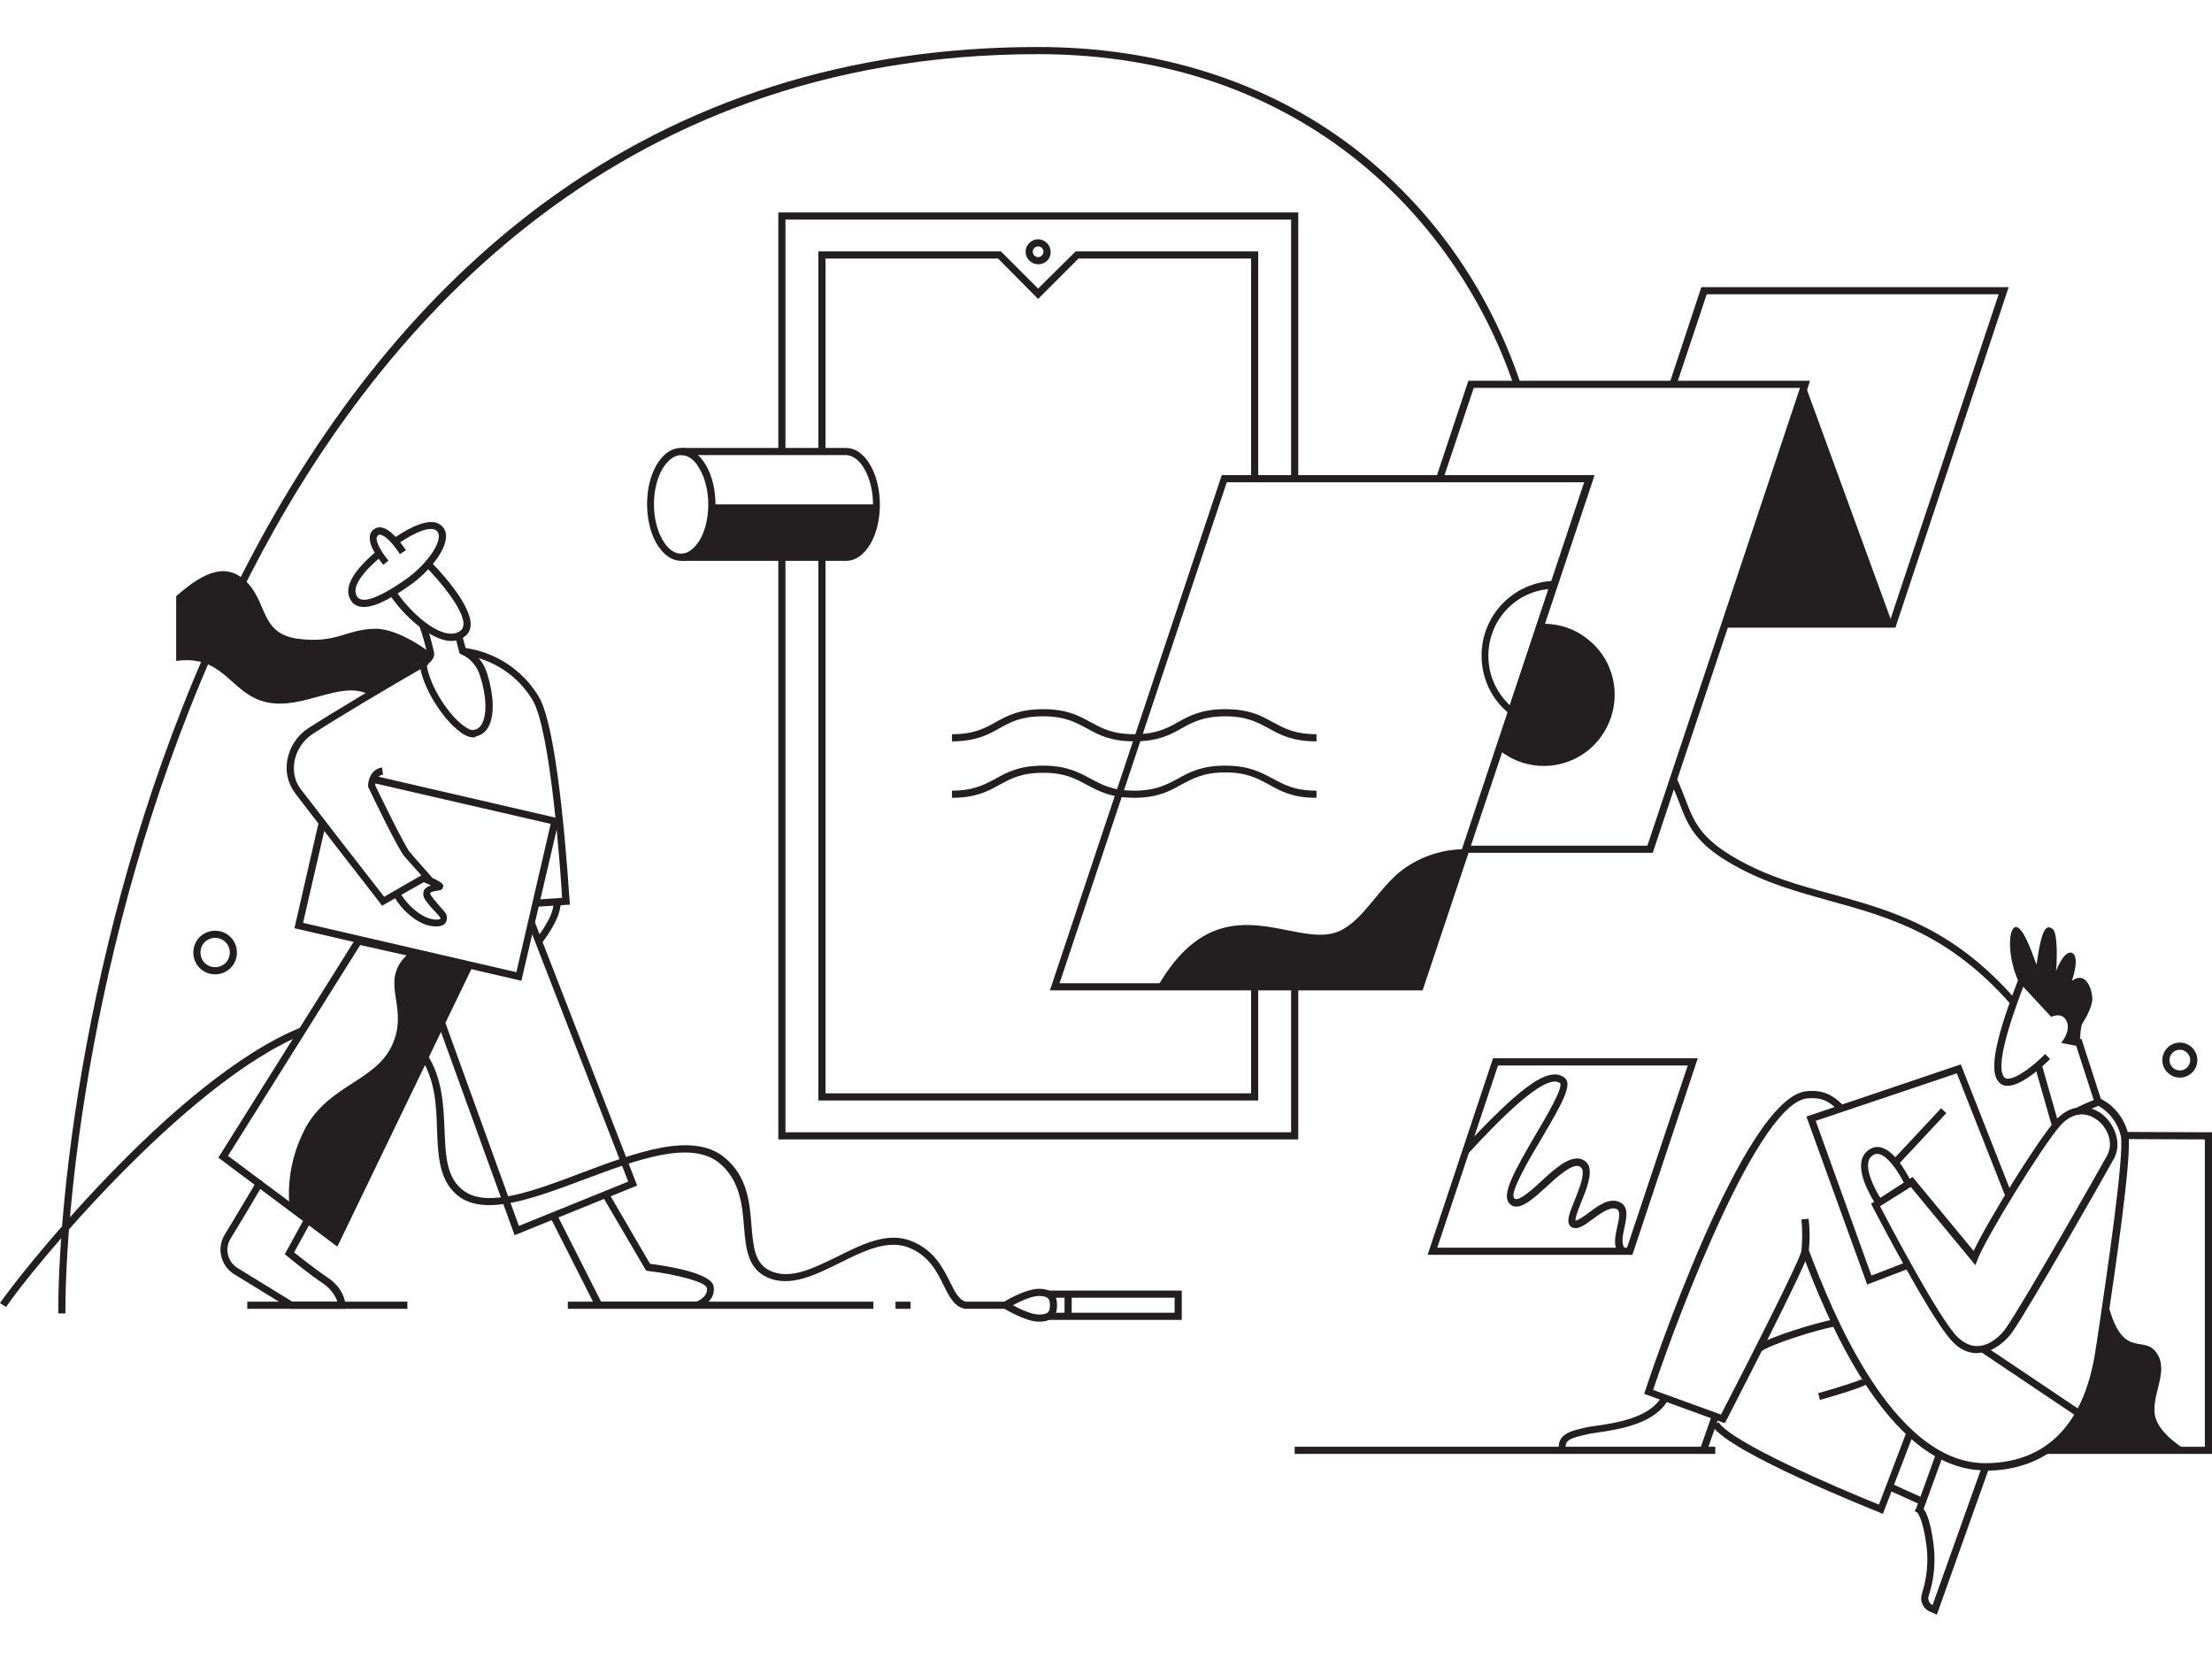 <svg width="800" height="600" viewBox="0 0 800 600" fill="none" xmlns="http://www.w3.org/2000/svg">
<path d="M727.237 363.236C704.879 337.775 683.166 331.701 662.1 325.885C650.468 322.654 638.578 319.423 626.947 312.832C612.859 304.948 610.275 298.098 607.302 290.215C606.397 287.888 605.493 285.562 604.2 282.977L606.527 281.814C607.819 284.528 608.724 286.984 609.628 289.31C612.601 297.064 614.927 303.139 628.11 310.635C639.483 317.097 650.727 320.198 662.746 323.429C684.2 329.375 706.3 335.449 729.047 361.555L727.237 363.236Z" fill="#231F20"/>
<path d="M23.652 475.029H21.067C21.067 423.85 35.284 309.601 88.402 206.079C117.352 149.73 153.798 105.142 196.447 73.607C247.368 35.998 307.594 17 375.445 17C418.87 17 458.289 29.536 489.436 53.317C517.352 74.641 538.289 104.108 549.92 138.615L547.465 139.391C527.949 81.491 472.634 19.585 375.445 19.585C219.84 19.585 134.67 121.685 90.728 207.372C37.869 310.376 23.652 424.108 23.652 475.029Z" fill="#231F20"/>
<path d="M305.913 202.848H246.462V200.263H305.913C308.368 200.263 310.824 198.583 312.633 195.352C316.769 188.244 316.769 176.742 312.633 169.633C310.824 166.402 308.368 164.593 305.913 164.593H246.462V162.008H305.913C309.402 162.008 312.504 164.205 314.83 168.341C319.354 176.225 319.354 188.89 314.83 196.645C312.504 200.651 309.402 202.848 305.913 202.848Z" fill="#231F20"/>
<path d="M246.463 202.848C242.973 202.848 239.872 200.651 237.416 196.515C232.893 188.632 232.893 175.966 237.416 168.212C239.742 164.205 242.844 162.008 246.334 162.008C249.823 162.008 252.925 164.205 255.38 168.341C259.904 176.225 259.904 188.89 255.38 196.645C253.054 200.651 249.823 202.848 246.463 202.848ZM246.334 164.593C243.878 164.593 241.552 166.402 239.613 169.504C235.477 176.612 235.477 188.115 239.613 195.223C241.422 198.454 243.878 200.263 246.334 200.263C248.789 200.263 251.116 198.454 253.054 195.352C257.19 188.244 257.19 176.742 253.054 169.633C251.245 166.273 248.918 164.593 246.334 164.593Z" fill="#231F20"/>
<path d="M316.898 182.428H257.447C257.447 182.428 256.543 189.666 256.026 191.992C254.863 196.903 249.435 200.91 249.435 200.91L308.239 201.685C308.239 201.685 314.313 194.448 315.477 192.121C316.64 189.795 316.898 182.428 316.898 182.428Z" fill="#231F20"/>
<path d="M469.532 173.123H466.948V79.423H284.072V163.3H281.487V76.838H469.532V173.123Z" fill="#231F20"/>
<path d="M469.532 412.089H281.487V202.331H284.072V409.504H466.948V356.903H469.532V412.089Z" fill="#231F20"/>
<path d="M455.056 398.001H295.961V201.426H298.546V395.417H452.471V356.903H455.056V398.001Z" fill="#231F20"/>
<path d="M455.056 173.123H452.471V93.511H390.048L375.444 108.115L360.969 93.511H298.546V163.301H295.961V90.926H362.003L375.444 104.367L389.014 90.926H455.056V173.123Z" fill="#231F20"/>
<path d="M375.444 95.579C372.989 95.579 370.921 93.511 370.921 91.055C370.921 88.6 372.989 86.532 375.444 86.532C377.9 86.532 379.968 88.6 379.968 91.055C380.097 93.64 378.029 95.579 375.444 95.579ZM375.444 89.117C374.41 89.117 373.506 90.021 373.506 91.055C373.506 92.089 374.41 92.994 375.444 92.994C376.478 92.994 377.383 92.089 377.383 91.055C377.383 90.021 376.607 89.117 375.444 89.117Z" fill="#231F20"/>
<path d="M514.508 358.196H379.71L441.875 171.831H576.673L576.156 173.511L514.508 358.196ZM383.199 355.611H512.569L572.925 174.415H443.684L383.199 355.611Z" fill="#231F20"/>
<path d="M597.739 308.438H530.146V305.853H595.8L650.986 140.296H532.989L521.875 173.51L519.419 172.735L531.051 137.711H654.605L654.088 139.391L597.739 308.438Z" fill="#231F20"/>
<path d="M685.493 227.016H623.845V224.431H683.554L722.843 106.434H617.254L606.268 139.391L603.812 138.615L615.315 103.85H726.462L685.493 227.016Z" fill="#231F20"/>
<path d="M590.37 453.834H516.315L539.966 382.751H614.021L590.37 453.834ZM519.805 451.249H588.432L610.403 385.336H541.776L519.805 451.249Z" fill="#231F20"/>
<path d="M684.46 225.723L652.796 139.003L623.846 225.723H684.46Z" fill="#231F20"/>
<path d="M547.335 259.326L545.914 258.163C539.452 252.993 535.833 245.368 535.833 237.097C535.833 222.493 547.335 210.602 561.94 210.085H563.749L547.335 259.326ZM538.289 237.226C538.289 244.076 541.132 250.409 546.043 255.061L560.001 213.058C547.723 214.221 538.289 224.56 538.289 237.226Z" fill="#231F20"/>
<path d="M558.32 225.594H557.544L542.294 271.345C553.409 280.263 569.564 278.454 578.352 267.339C587.14 256.224 585.46 240.069 574.346 231.281C569.822 227.533 564.136 225.594 558.32 225.594Z" fill="#231F20"/>
<path d="M475.994 268.115C467.464 268.115 463.07 265.788 458.934 263.462C454.799 261.265 451.051 259.068 443.167 259.068C435.283 259.068 431.406 261.136 427.27 263.462C423.135 265.788 418.74 268.115 410.211 268.115C401.681 268.115 397.287 265.788 393.151 263.462C389.015 261.265 385.267 259.068 377.254 259.068C369.241 259.068 365.493 261.136 361.358 263.462C357.222 265.788 352.828 268.115 344.298 268.115V265.53C352.182 265.53 356.059 263.462 360.194 261.136C364.33 258.809 368.724 256.483 377.254 256.483C385.784 256.483 390.178 258.809 394.314 261.136C398.45 263.333 402.198 265.53 410.211 265.53C418.094 265.53 421.971 263.462 426.107 261.136C430.243 258.809 434.637 256.483 443.167 256.483C451.697 256.483 456.091 258.809 460.227 261.136C464.362 263.333 468.11 265.53 476.123 265.53V268.115H475.994Z" fill="#231F20"/>
<path d="M475.994 288.535C467.464 288.535 463.07 286.079 458.934 283.753C454.799 281.556 451.051 279.359 443.167 279.359C435.283 279.359 431.406 281.556 427.27 283.753C423.135 286.079 418.74 288.535 410.211 288.535C401.681 288.535 397.287 286.079 393.151 283.882C389.015 281.685 385.267 279.488 377.254 279.488C369.241 279.488 365.493 281.685 361.358 283.882C357.222 286.208 352.828 288.535 344.298 288.535V285.95C352.182 285.95 356.059 283.753 360.194 281.556C364.33 279.229 368.724 276.903 377.254 276.903C385.784 276.903 390.178 279.359 394.314 281.556C398.45 283.753 402.198 285.95 410.211 285.95C418.094 285.95 421.971 283.753 426.107 281.556C430.243 279.229 434.637 276.903 443.167 276.903C451.697 276.903 456.091 279.359 460.227 281.556C464.362 283.753 468.11 285.95 476.123 285.95V288.535H475.994Z" fill="#231F20"/>
<path d="M530.146 307.145C522.133 307.016 514.12 309.601 507.658 314.253C498.741 320.716 493.312 332.735 484.395 336.741C468.24 343.979 441.487 317.226 418.611 356.903H513.474L530.146 307.145Z" fill="#231F20"/>
<path d="M585.59 453.446C583.263 450.861 584.168 446.984 584.943 443.494C585.848 439.617 585.977 437.678 584.426 437.161C582.1 436.386 578.74 438.971 576.026 440.909C572.924 443.236 570.21 445.174 568.142 443.623C566.203 442.073 567.625 438.712 569.564 433.93C571.115 430.053 573.182 424.884 572.148 422.686C571.89 422.299 571.632 422.04 571.115 421.782C568.4 420.877 563.231 425.53 559.224 429.278C554.959 433.155 551.211 436.515 548.239 436.386C547.205 436.386 546.43 435.869 545.783 435.094C543.069 431.863 547.593 423.72 555.347 410.409C559.354 403.688 565.299 393.478 564.265 391.798C558.966 387.404 540.743 406.661 531.05 417.129L529.111 415.32C548.239 394.9 559.871 384.819 565.945 389.859C568.788 392.186 565.04 399.035 557.544 411.701C553.15 419.068 545.913 431.346 547.593 433.284C547.851 433.543 547.98 433.672 548.239 433.672C550.178 433.801 554.055 430.312 557.415 427.21C562.455 422.557 567.625 417.905 571.89 419.197C573.053 419.585 573.958 420.36 574.475 421.394C575.896 424.496 573.958 429.665 571.89 434.706C570.985 437.032 569.564 440.522 569.822 441.426C570.468 441.556 573.182 439.617 574.475 438.712C577.835 436.127 581.712 433.284 585.331 434.577C589.208 435.998 588.304 440.134 587.528 443.882C586.882 446.854 586.236 449.956 587.657 451.507L585.59 453.446Z" fill="#231F20"/>
<path d="M122.004 450.861L78.967 418.68L128.983 338.938L171.503 348.373L122.004 450.861ZM82.456 418.034L121.099 446.854L167.755 350.182L130.275 341.782L82.456 418.034Z" fill="#231F20"/>
<path d="M148.111 344.496C136.609 354.576 147.594 362.977 142.425 376.547C137.126 390.764 119.937 391.668 110.89 407.177C105.979 416.095 103.782 426.176 104.686 436.256L121.488 448.793L169.565 349.278L148.111 344.496Z" fill="#231F20"/>
<path d="M188.562 354.706L106.494 335.708L115.283 297.323L117.867 297.969L109.596 333.769L186.753 351.604L199.16 297.969L134.669 283.107L135.186 280.522L202.261 296.031L188.562 354.706Z" fill="#231F20"/>
<path d="M138.158 327.565L137.512 326.661C137.254 326.273 109.079 290.086 106.624 286.725C104.168 283.365 103.134 279.1 103.909 274.835C104.814 270.053 107.528 265.918 111.535 263.333C121.228 257.129 138.158 247.048 153.667 238.131L154.96 240.328C139.451 249.246 122.52 259.326 112.956 265.53C109.596 267.727 107.27 271.346 106.494 275.352C105.848 278.971 106.624 282.59 108.691 285.304C111.018 288.405 134.539 318.777 138.934 324.334L152.375 316.58C150.824 314.9 147.981 311.669 146.171 309.601C143.716 306.628 134.281 286.984 133.247 284.787L133.118 284.528V284.27C133.118 282.202 134.152 278.195 138.158 277.549L138.546 280.134C136.09 280.522 135.703 283.107 135.703 284.011C138.675 290.215 146.3 305.724 148.11 308.05C150.436 310.893 155.218 316.063 155.218 316.192L156.252 317.355L138.158 327.565Z" fill="#231F20"/>
<path d="M193.862 327.953L193.733 325.369L203.296 324.722C202.779 315.805 199.161 263.85 192.569 253.123C187.141 244.076 177.707 238.002 167.238 236.839L167.497 234.254C178.741 235.546 188.951 242.138 194.767 251.831C202.392 264.109 205.752 323.43 206.01 325.886L206.14 327.178L193.862 327.953Z" fill="#231F20"/>
<path d="M156.124 236.45C156.124 236.45 144.492 227.145 135.445 227.404C124.977 227.662 121.746 232.832 107.788 231.022C93.83 229.213 96.932 217.581 88.66 209.956C82.069 203.882 74.444 206.079 63.717 215.643V239.035C81.293 236.58 83.361 251.313 96.673 254.027C109.985 256.741 123.297 245.885 133.378 251.184" fill="#231F20"/>
<path d="M171.245 266.693C169.824 266.693 168.143 266.047 166.334 264.625C160.26 260.231 152.635 248.599 151.73 239.94L151.601 239.036L152.376 238.648C153.281 238.26 154.444 237.226 154.573 236.58C153.798 233.22 152.893 229.859 151.73 226.628L154.185 225.853C155.349 229.213 156.253 232.703 157.029 236.192V236.322C157.158 238.26 155.349 239.811 154.315 240.457C155.478 248.341 162.328 258.68 167.756 262.557C169.307 263.721 170.599 264.238 171.504 263.979C172.667 263.721 173.571 263.074 174.218 261.911C176.156 258.551 176.027 251.83 173.701 244.722C172.667 240.974 170.082 238.002 166.722 236.58L166.205 236.322L164.783 230.764L167.239 230.118L168.402 234.383C172.279 236.322 175.122 239.682 176.286 243.947C178.224 250.021 179.258 258.422 176.544 263.074C175.51 264.884 173.959 265.918 172.15 266.305C171.891 266.693 171.633 266.693 171.245 266.693Z" fill="#231F20"/>
<path d="M163.231 231.798C162.714 231.798 162.068 231.798 161.551 231.669C154.572 230.506 145.654 222.234 140.872 214.997L143.069 213.575C147.593 220.425 155.864 228.179 161.938 229.084C163.877 229.343 165.299 229.084 166.591 228.05C167.237 227.533 167.496 226.887 167.625 225.982C168.013 220.296 157.803 208.793 153.925 204.916L155.735 203.107C157.286 204.658 170.727 218.357 170.21 226.241C170.08 227.921 169.434 229.213 168.142 230.118C166.72 231.281 165.169 231.798 163.231 231.798Z" fill="#231F20"/>
<path d="M131.568 219.52C129.888 219.52 128.337 219.003 127.303 217.711C123.943 213.446 126.786 207.372 135.704 199.746L137.384 201.685C132.085 206.208 126.399 212.412 129.371 216.031C130.534 217.452 134.411 218.357 147.594 208.922C152.764 205.174 158.45 198.454 158.709 194.189C158.709 193.155 158.579 192.509 157.933 191.992C155.995 190.183 150.696 191.992 143.588 196.903L142.166 194.835C150.825 188.89 156.77 187.339 159.743 190.183C160.906 191.216 161.423 192.767 161.294 194.448C160.906 200.134 153.927 207.63 149.016 211.12C143.588 214.997 136.609 219.52 131.568 219.52Z" fill="#231F20"/>
<path d="M138.675 204.269C137.383 202.848 133.247 197.678 133.764 193.93C133.893 192.767 134.54 191.733 135.574 191.216C136.349 190.699 137.383 190.57 138.288 190.828C142.165 191.733 146.301 198.324 146.817 198.971L144.62 200.392C143.07 197.937 139.838 193.801 137.641 193.413C137.254 193.284 136.995 193.413 136.866 193.543C136.478 193.801 136.349 194.059 136.22 194.447C135.961 196.386 138.288 200.134 140.485 202.719L138.675 204.269Z" fill="#231F20"/>
<path d="M157.804 335.061C157.028 335.061 156.253 334.932 155.348 334.803C150.566 333.769 145.138 329.116 142.295 323.817L144.621 322.654C147.077 327.307 151.988 331.443 155.994 332.347C158.062 332.864 158.967 332.477 159.225 332.347C159.355 332.218 159.225 331.96 159.225 331.96C159.096 331.572 158.062 330.409 157.287 329.633C155.736 327.953 153.927 326.014 153.28 324.464C152.893 323.3 153.151 322.396 153.41 321.879C153.927 320.974 154.831 320.586 155.865 320.199C154.961 319.811 153.927 319.294 152.893 318.906L153.797 316.451C160.389 319.035 160.389 319.94 160.259 320.716C160.259 320.974 160.001 321.879 158.838 322.008C158.062 322.137 155.994 322.396 155.607 322.913C155.607 322.913 155.607 323.042 155.607 323.3C155.994 324.334 157.804 326.273 158.967 327.695C160.389 329.245 161.164 330.021 161.423 330.796C161.81 331.83 161.681 332.993 161.035 333.898C160.389 334.674 159.225 335.061 157.804 335.061Z" fill="#231F20"/>
<path d="M186.107 446.725L158.449 370.344L160.905 369.439L187.658 443.365L227.205 427.339L191.018 334.156L193.344 333.252L230.436 428.761L186.107 446.725Z" fill="#231F20"/>
<path d="M195.8 341.265L193.861 339.585C193.861 339.455 200.194 331.96 200.194 326.661H202.779C202.65 332.864 196.058 340.877 195.8 341.265Z" fill="#231F20"/>
<path d="M252.277 473.22H215.702L199.03 440.263L201.357 439.1L217.382 470.764H251.89C252.794 470.376 256.155 468.826 255.638 465.724C255.25 463.785 245.298 460.942 234.313 459.649L233.667 459.52L217.899 432.638L220.096 431.346L235.088 457.065C241.033 457.84 257.189 460.296 258.093 465.207C258.869 469.73 254.733 472.444 252.407 473.22H252.277Z" fill="#231F20"/>
<path d="M124.977 473.349H105.074L84.654 460.812C79.872 457.84 78.321 451.507 81.164 446.725C88.014 435.352 92.279 428.244 92.537 427.597L93.701 428.114L94.476 426.951C95.51 427.727 95.51 427.727 90.987 435.352C88.66 439.229 85.817 444.011 83.361 448.017C81.164 451.636 82.327 456.418 85.946 458.615L105.72 470.764H122.004C121.487 469.213 120.195 466.499 116.835 464.172C112.44 461.329 104.169 454.609 103.781 454.221L103.006 453.575L110.243 440.392L112.57 441.685L106.366 452.929C108.563 454.738 114.896 459.649 118.385 461.975C124.589 465.982 124.977 471.668 124.977 471.927V473.349Z" fill="#231F20"/>
<path d="M147.334 470.764H89.435V473.349H147.334V470.764Z" fill="#231F20"/>
<path d="M315.864 470.764H205.363V473.349H315.864V470.764Z" fill="#231F20"/>
<path d="M329.306 470.764H323.878V473.349H329.306V470.764Z" fill="#231F20"/>
<path d="M364.329 473.349H349.079C345.202 472.702 343.392 469.084 341.325 464.948C338.869 459.908 336.026 454.221 328.788 451.249C321.163 448.147 312.375 452.412 303.845 456.677C294.927 461.071 285.751 465.723 277.48 461.975C270.371 458.744 269.725 451.378 269.079 443.623C268.433 435.869 267.657 426.951 260.291 420.748C249.951 412.089 230.307 419.455 211.308 426.564C193.344 433.284 176.413 439.617 166.591 433.155C158.837 427.856 158.449 418.551 158.061 408.599C157.803 399.94 157.415 390.893 152.504 383.139L154.701 381.717C160 390.118 160.388 399.811 160.775 408.47C161.163 418.163 161.422 426.434 168.142 430.958C176.801 436.774 193.215 430.699 210.533 424.108C230.178 416.741 250.598 409.116 262.1 418.68C270.371 425.53 271.147 434.964 271.793 443.365C272.439 450.99 272.956 457.064 278.643 459.649C285.88 462.88 294.022 458.744 302.811 454.48C311.858 449.956 321.163 445.303 329.822 448.922C337.964 452.282 341.066 458.615 343.651 463.785C345.46 467.404 346.882 470.247 349.337 470.764H364.329V473.349Z" fill="#231F20"/>
<path d="M2.197 472.702L0 471.281C5.945 462.363 62.294 390.635 108.691 371.636L109.725 374.092C66.817 391.669 10.986 459.52 2.197 472.702Z" fill="#231F20"/>
<path d="M623.716 514.706L594.637 504.108L595.024 502.945C596.446 498.551 630.436 396.58 653.441 394.641C658.869 394.124 662.747 395.675 666.882 400.069L665.073 401.879C661.454 398.002 658.482 396.838 653.7 397.226C636.252 398.777 607.949 472.703 597.868 502.687L622.423 511.604C634.055 489.116 650.986 455.643 651.503 452.412C651.89 448.664 651.89 444.787 651.503 441.039L654.087 440.78C654.604 444.787 654.604 448.922 654.087 452.929C653.312 457.582 627.205 508.115 624.233 513.93L623.716 514.706Z" fill="#231F20"/>
<path d="M726.075 392.703C725.946 392.703 725.816 392.703 725.687 392.703C724.265 392.574 723.231 391.927 722.456 390.764C718.708 385.336 724.265 368.793 730.857 351.863L733.312 352.767C729.694 362.202 721.164 384.173 724.653 389.343C725.041 389.86 725.429 390.118 725.946 390.118C729.306 390.377 736.156 384.819 739.645 381.2L741.454 383.01C740.42 384.044 731.761 392.703 726.075 392.703Z" fill="#231F20"/>
<path d="M738.433 384.987L735.947 385.695L741.934 406.701L744.42 405.992L738.433 384.987Z" fill="#231F20"/>
<path d="M752.768 375.649L750.309 376.444L757.546 398.825L760.006 398.03L752.768 375.649Z" fill="#231F20"/>
<path d="M730.081 355.093C726.074 346.434 726.203 336.095 728.788 335.319C731.373 334.544 734.604 343.591 736.543 348.89C738.481 335.061 740.161 334.415 742.359 335.966C744.556 337.517 743.78 351.087 743.522 351.475C743.263 351.862 746.365 343.462 749.338 344.625C752.31 345.788 749.596 354.059 749.338 354.706C754.766 350.828 756.833 358.583 756.704 361.555C756.575 364.528 753.861 369.051 753.086 370.214C752.31 371.378 752.181 378.486 752.181 378.486L745.46 377.194C745.46 377.194 748.95 373.058 747.528 369.568C745.977 365.691 741.842 367.759 741.842 367.759L730.081 355.093Z" fill="#231F20"/>
<path d="M714.96 489.375C711.859 489.375 708.886 488.082 706.301 485.368C698.805 478.001 678.127 438.066 677.222 436.386L676.705 435.352L691.697 425.659L713.797 452.412C718.967 441.426 736.673 412.864 743.135 405.497C748.951 398.906 755.413 399.682 759.678 402.525C764.46 405.885 767.691 413.123 764.589 418.938C761.358 424.883 734.088 472.703 727.884 481.62C725.687 484.851 721.164 488.858 716.123 489.245C715.607 489.375 715.348 489.375 714.96 489.375ZM679.936 436.257C683.296 442.719 701.39 477.097 707.981 483.559C710.437 485.885 713.022 487.048 715.736 486.79C720.259 486.402 724.007 482.525 725.558 480.198C731.762 471.281 758.902 423.72 762.133 417.775C764.589 413.123 762.004 407.307 757.997 404.722C753.732 401.749 748.821 402.783 744.944 407.307C738.353 414.932 718.579 446.984 715.219 455.513L714.443 457.581L691.051 429.278L679.936 436.257Z" fill="#231F20"/>
<path d="M717.932 531.766C682.133 531.766 659.645 473.737 652.278 454.48L651.632 452.929L654.087 452.024L654.734 453.575C661.971 472.315 683.942 529.181 718.062 529.181C718.191 529.181 718.32 529.181 718.449 529.181C740.808 528.922 754.507 514.189 758.126 486.531L758.255 486.014C758.385 484.851 758.772 482.396 759.289 479.035C761.745 462.363 768.336 418.034 767.044 410.926C766.01 406.273 763.037 402.267 758.902 399.94C757.868 400.328 755.412 401.362 752.31 402.784L751.276 400.457C755.541 398.389 758.514 397.355 758.643 397.355L759.16 397.097L759.677 397.355C764.847 399.94 768.465 404.722 769.758 410.409C771.179 417.905 764.717 460.942 762.003 479.423C761.486 482.783 761.099 485.239 760.969 486.402L760.84 486.919C756.058 523.753 735.251 531.636 718.578 531.895C718.191 531.766 718.062 531.766 717.932 531.766Z" fill="#231F20"/>
<path d="M675.282 464.56L653.312 403.817L709.144 384.948L727.625 431.863L725.299 432.767L707.722 388.179L656.672 405.368L676.833 461.329L689.499 456.418L690.533 458.745L675.282 464.56Z" fill="#231F20"/>
<path d="M717.723 486.723L716.282 488.869L751.042 512.214L752.483 510.067L717.723 486.723Z" fill="#231F20"/>
<path d="M678.514 435.74C678.255 435.352 671.664 425.659 673.344 419.456C673.861 417.517 675.024 416.225 676.834 415.32C678.126 414.674 679.548 414.674 680.969 415.191C686.397 417.129 691.05 427.21 691.309 427.598L688.982 428.632C687.819 426.047 683.813 418.939 680.065 417.517C679.289 417.259 678.514 417.259 677.868 417.517C676.834 418.034 676.058 418.809 675.8 419.973C674.637 424.108 678.901 431.604 680.582 434.06L678.514 435.74Z" fill="#231F20"/>
<path d="M800 525.821H740.161V523.236H797.415V412.089L768.077 411.96V409.375L800 409.504V525.821Z" fill="#231F20"/>
<path d="M761.875 469.472C767.174 492.606 774.928 482.396 779.84 489.116C785.009 496.224 777.126 505.401 779.71 513.155C781.907 519.617 791.084 524.657 791.084 524.657H740.292C747.271 519.1 752.57 511.733 755.542 503.333C760.454 488.729 761.875 469.472 761.875 469.472Z" fill="#231F20"/>
<path d="M620.356 523.236H468.24V525.82H620.356V523.236Z" fill="#231F20"/>
<path d="M77.805 352.38C73.41 352.38 69.921 348.89 69.921 344.496C69.921 340.102 73.41 336.612 77.805 336.612C82.199 336.612 85.688 340.102 85.688 344.496C85.688 348.89 82.199 352.38 77.805 352.38ZM77.805 339.197C74.832 339.197 72.506 341.523 72.506 344.496C72.506 347.469 74.832 349.795 77.805 349.795C80.777 349.795 83.103 347.469 83.103 344.496C83.103 341.523 80.777 339.197 77.805 339.197Z" fill="#231F20"/>
<path d="M427.4 477.355H379.193V474.77H424.815V469.342H379.193V466.757H427.4V477.355Z" fill="#231F20"/>
<path d="M375.702 478.001C370.921 478.001 363.295 473.349 363.037 473.22L361.228 472.056L363.037 470.893C363.295 470.635 370.921 466.111 375.702 466.111C381.648 466.111 382.294 469.472 382.294 472.056C382.294 474.641 381.648 478.001 375.702 478.001ZM366.268 472.056C368.982 473.478 373.118 475.417 375.702 475.417C379.45 475.417 379.709 474.124 379.709 472.056C379.709 470.118 379.45 468.696 375.702 468.696C373.118 468.696 368.982 470.635 366.268 472.056Z" fill="#231F20"/>
<path d="M387.594 468.05H385.009V475.933H387.594V468.05Z" fill="#231F20"/>
<path d="M702.033 400.807L684.384 419.692L686.272 421.457L703.921 402.573L702.033 400.807Z" fill="#231F20"/>
<path d="M788.369 389.73C784.879 389.73 782.036 386.887 782.036 383.397C782.036 379.908 784.879 377.064 788.369 377.064C791.858 377.064 794.702 379.908 794.702 383.397C794.702 386.887 791.858 389.73 788.369 389.73ZM788.369 379.649C786.301 379.649 784.621 381.329 784.621 383.397C784.621 385.465 786.301 387.145 788.369 387.145C790.437 387.145 792.117 385.465 792.117 383.397C792.117 381.329 790.437 379.649 788.369 379.649Z" fill="#231F20"/>
<path d="M636.769 488.858L635.218 486.79C639.483 483.559 657.318 478.26 663.522 477.097L663.909 479.681C657.318 480.845 640.387 486.144 636.769 488.858Z" fill="#231F20"/>
<path d="M680.97 547.533L679.807 547.016C677.61 546.112 625.526 525.433 619.322 515.74L621.519 514.318C626.172 521.685 663.91 537.84 679.548 544.173L689.5 517.937L691.956 518.842L680.97 547.533Z" fill="#231F20"/>
<path d="M658.224 506.305L657.578 503.85C664.686 501.911 672.57 499.326 673.475 498.68C673.475 498.68 673.345 498.809 673.345 498.938L675.543 500.36C675.155 500.619 674.509 501.652 658.224 506.305Z" fill="#231F20"/>
<path d="M563.877 524.786C562.843 518.712 567.883 517.549 573.57 516.256C574.604 515.998 576.025 515.869 577.576 515.61C584.814 514.576 596.962 512.638 601.098 504.883L603.424 506.046C598.642 514.964 585.718 516.903 577.964 518.066C576.413 518.324 575.121 518.454 574.087 518.712C567.883 520.134 565.686 520.78 566.332 524.269L563.877 524.786Z" fill="#231F20"/>
<path d="M619.158 511.753L614.808 524.197L617.248 525.05L621.598 512.606L619.158 511.753Z" fill="#231F20"/>
<path d="M700.486 583.979L697.901 582.816C695.445 581.782 694.282 578.939 695.057 576.483C696.867 570.797 697.513 564.981 696.738 559.036C695.445 548.955 693.377 547.016 693.377 547.016L692.473 546.499L692.99 545.595L699.969 526.338L702.424 527.243L695.704 545.724C696.738 547.016 698.288 550.506 699.322 558.777C700.098 565.11 699.452 571.314 697.513 577.259C697.125 578.551 697.772 579.973 698.935 580.49L716.899 530.086L719.355 530.991L700.486 583.979Z" fill="#231F20"/>
<path d="M683.861 536.473L682.792 538.826L694.677 544.223L695.746 541.87L683.861 536.473Z" fill="#231F20"/>
</svg>

